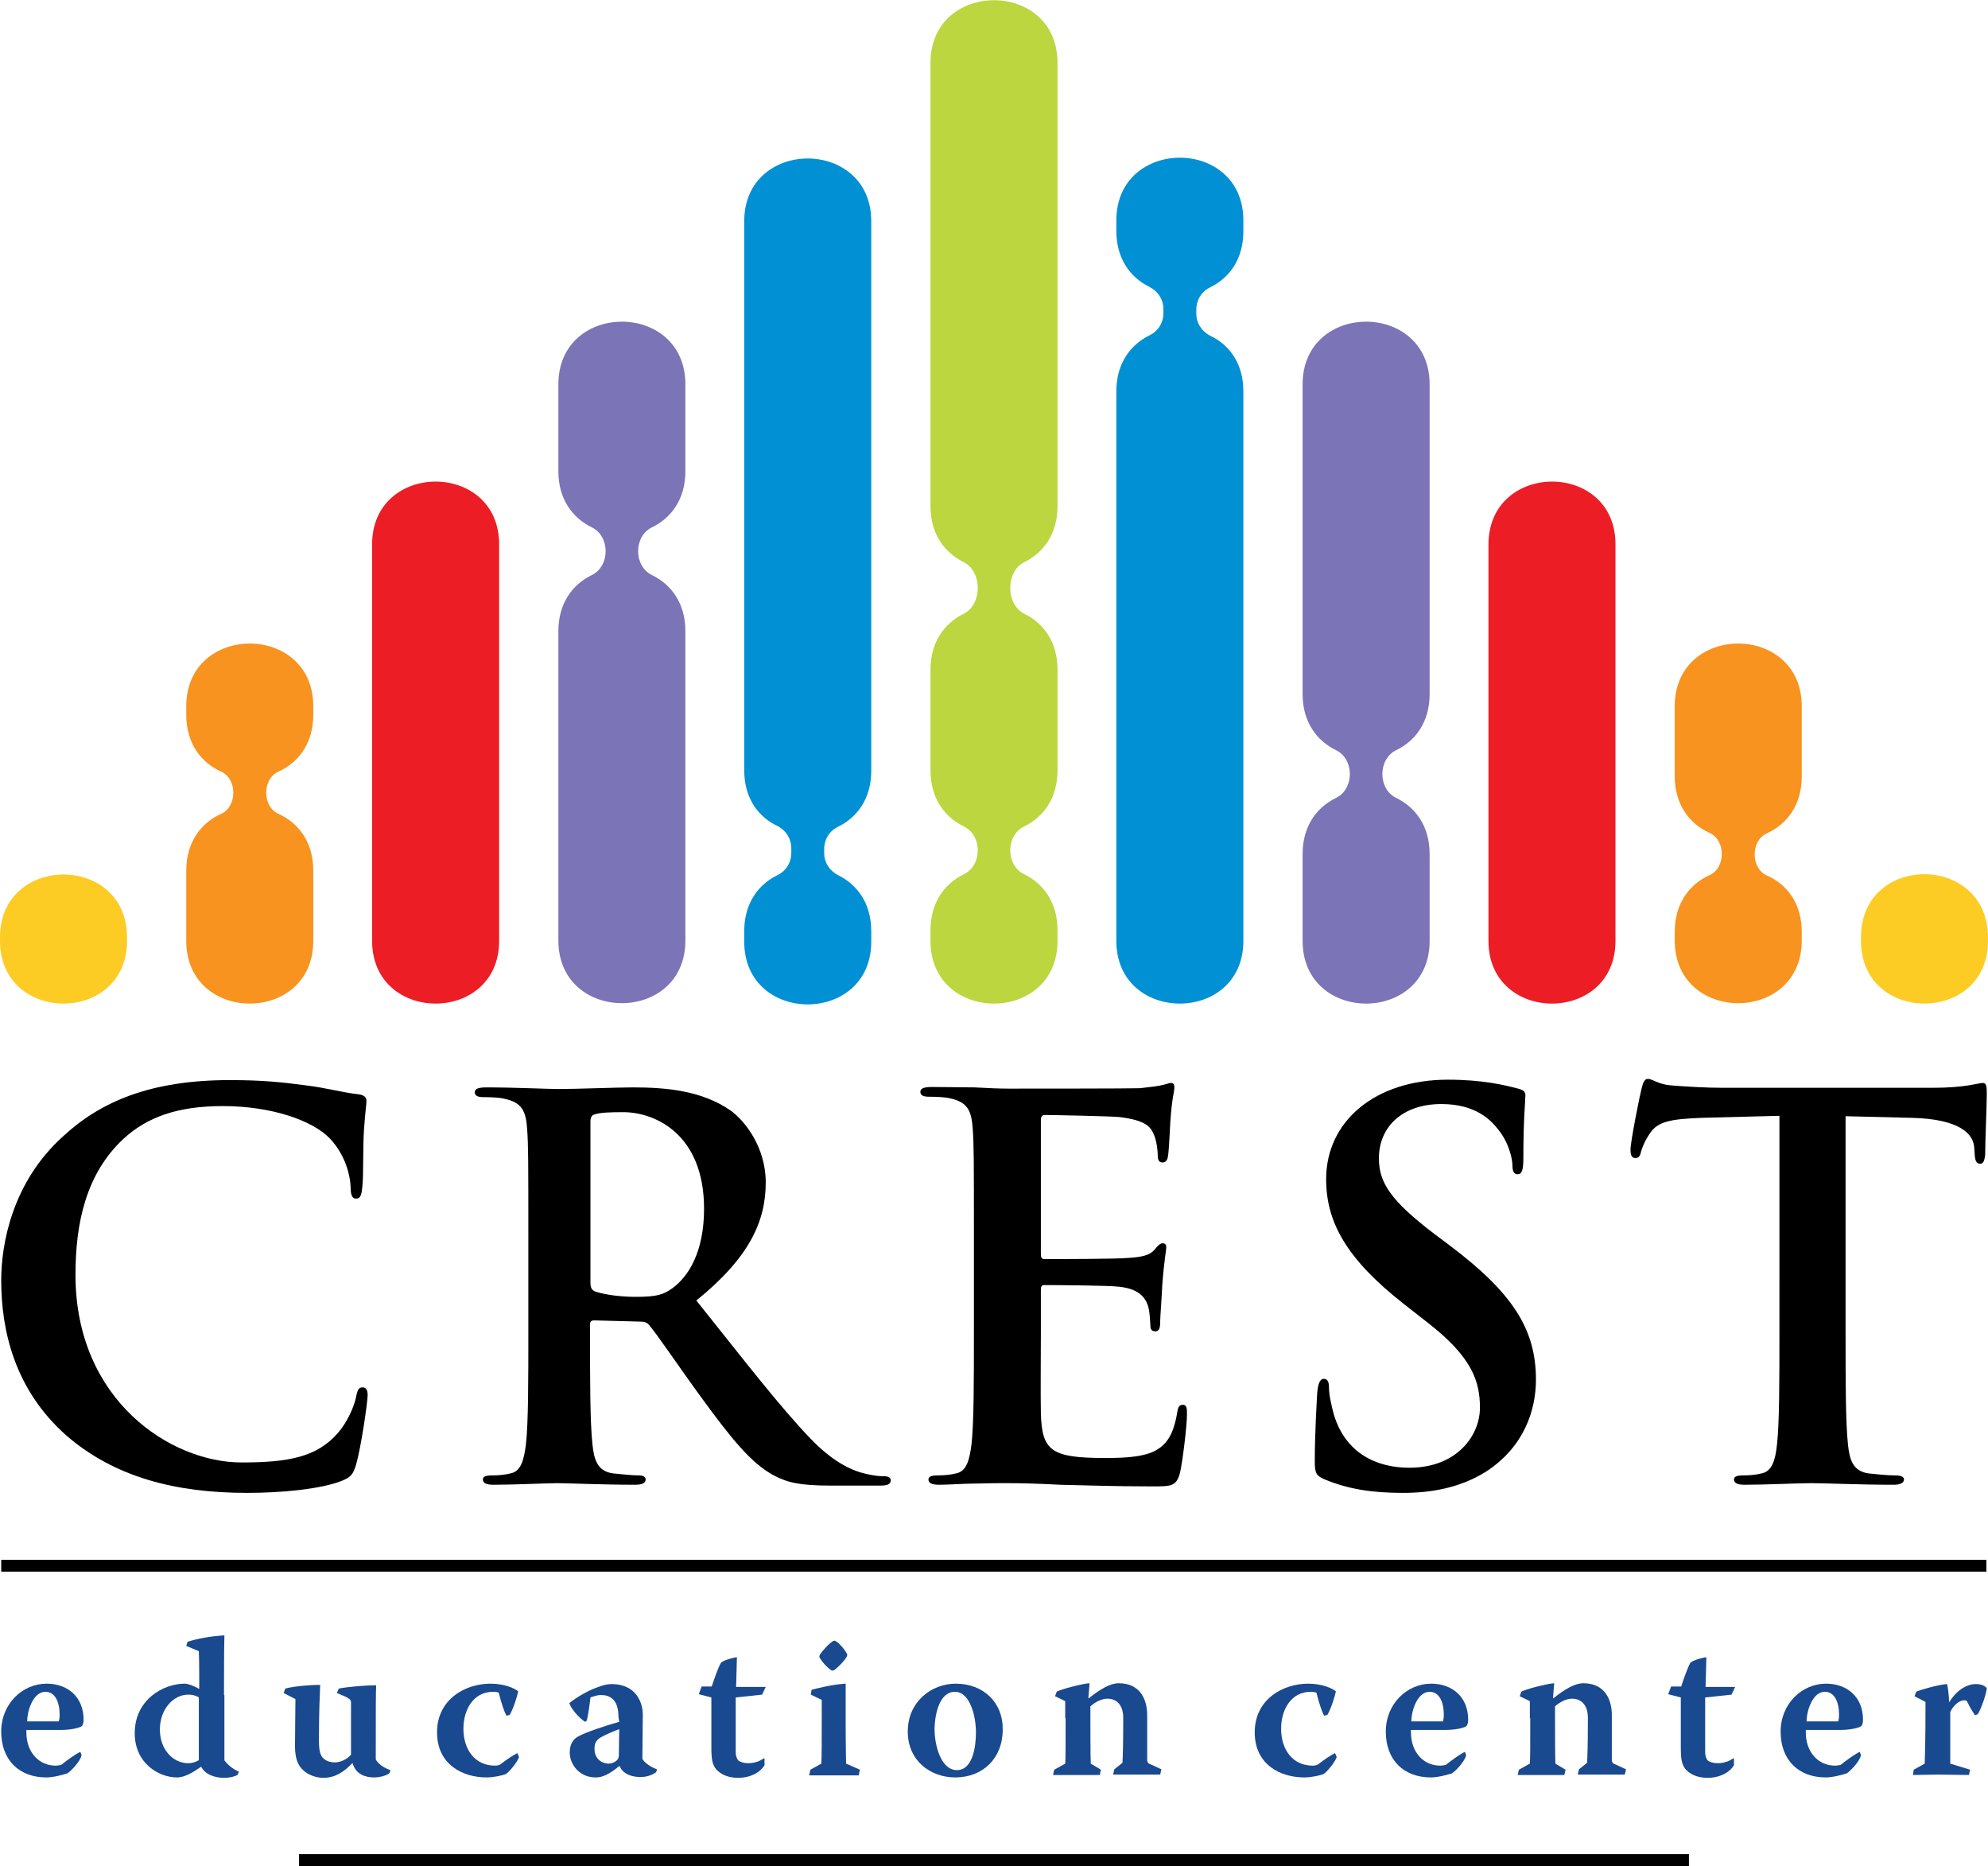 <?xml version="1.0" encoding="utf-8"?>
<!-- Generator: Adobe Illustrator 21.0.2, SVG Export Plug-In . SVG Version: 6.00 Build 0)  -->
<svg version="1.1" id="Layer_1" xmlns="http://www.w3.org/2000/svg" xmlns:xlink="http://www.w3.org/1999/xlink" x="0px" y="0px"
	 viewBox="0 0 489.9 459.8" style="enable-background:new 0 0 489.9 459.8;" xml:space="preserve">
<style type="text/css">
	.st0{fill-rule:evenodd;clip-rule:evenodd;fill:#BBD63E;}
	.st1{fill-rule:evenodd;clip-rule:evenodd;fill:#0090D3;}
	.st2{fill-rule:evenodd;clip-rule:evenodd;fill:#7B74B6;}
	.st3{fill-rule:evenodd;clip-rule:evenodd;fill:#EC1D25;}
	.st4{fill-rule:evenodd;clip-rule:evenodd;fill:#F7931E;}
	.st5{fill-rule:evenodd;clip-rule:evenodd;fill:#FCCC25;}
	.st6{fill:#19498F;}
	.st7{fill-rule:evenodd;clip-rule:evenodd;}
</style>
<g>
	<path d="M60.9,367.8c8.3,0,18.2-0.9,23.4-3c2.2-0.9,2.7-1.6,3.4-3.8c1.3-4.4,2.9-15.7,2.9-17.3c0-1-0.3-1.9-1.2-1.9
		c-1,0-1.3,0.5-1.7,2.6c-0.5,2.3-2.2,6.1-4.4,8.6c-5.2,6-12.2,7.3-23.8,7.3c-17.4,0-40.9-15.3-40.9-46.2c0-12.6,2.5-24.9,11.9-33.6
		c5.7-5.2,13.1-8,24.4-8c11.9,0,22.1,3.5,26.4,8c3.2,3.4,4.9,7.9,5.1,11.9c0,1.8,0.3,2.9,1.3,2.9c1.2,0,1.4-1,1.6-3
		c0.3-2.6,0.1-9.7,0.4-14c0.3-4.5,0.6-6.1,0.6-7.1c0-0.8-0.5-1.4-1.9-1.6c-3.9-0.4-8-1.6-13-2.2c-6-0.8-10.8-1.3-18.8-1.3
		c-19.3,0-31.7,5.2-41,13.8C3,291.2,0.3,306.5,0.3,315.4c0,12.6,3.4,27.1,16.1,38.3C28.2,363.9,43.2,367.8,60.9,367.8L60.9,367.8z"
		/>
	<path d="M130.2,328.3c0,11.9,0,22.2-0.6,27.6c-0.5,3.8-1.2,6.6-3.8,7.1c-1.2,0.3-2.7,0.5-4.7,0.5c-1.6,0-2.1,0.4-2.1,1
		c0,0.9,0.9,1.3,2.6,1.3c5.2,0,13.4-0.4,15.8-0.4c1.9,0,11.6,0.4,19.1,0.4c1.7,0,2.6-0.4,2.6-1.3c0-0.6-0.5-1-1.6-1
		c-1.6,0-4.4-0.3-6.4-0.5c-3.9-0.5-4.7-3.4-5.1-7.1c-0.6-5.5-0.6-15.7-0.6-27.8v-1.8c0-0.8,0.4-1,1-1l11.3,0.3
		c0.9,0,1.7,0.1,2.3,0.9c1.7,1.9,7.7,10.8,12.9,17.9c7.3,10,12.2,16.1,17.8,19.1c3.4,1.8,6.6,2.5,13.9,2.5H217
		c1.6,0,2.5-0.3,2.5-1.3c0-0.6-0.5-1-1.6-1c-1,0-2.2-0.1-3.6-0.4c-1.9-0.4-7.3-1.3-14.5-8.8c-7.7-8-16.6-19.6-28.2-34.1
		c13.1-10.6,17.1-19.5,17.1-29.1c0-8.7-5.2-15.3-8.8-17.8c-7-4.8-15.7-5.6-23.9-5.6c-4,0-13.9,0.4-18.3,0.4
		c-2.7,0-10.9-0.4-17.8-0.4c-1.9,0-2.9,0.3-2.9,1.2c0,0.9,0.8,1.2,2.2,1.2c1.8,0,4,0.1,5.1,0.4c4.3,0.9,5.3,3,5.6,7.4
		c0.3,4.2,0.3,7.8,0.3,27.5V328.3L130.2,328.3z M145.5,276.3c0-1,0.3-1.6,1.2-1.8c1.3-0.4,3.6-0.5,6.9-0.5c7.7,0,19.9,5.3,19.9,23.8
		c0,10.6-3.8,16.6-7.7,19.5c-2.3,1.7-4,2.2-9.2,2.2c-3.2,0-7.1-0.4-9.9-1.3c-0.9-0.4-1.2-0.9-1.2-2.3V276.3L145.5,276.3z"/>
	<path d="M240,328.3c0,11.9,0,22.2-0.6,27.6c-0.5,3.8-1.2,6.6-3.8,7.1c-1.2,0.3-2.7,0.5-4.7,0.5c-1.6,0-2.1,0.4-2.1,1
		c0,0.9,0.9,1.3,2.6,1.3c2.6,0,6-0.3,9-0.3c3.1-0.1,6-0.1,7.4-0.1c3.9,0,7.9,0.1,13.5,0.4c5.6,0.1,12.7,0.4,22.5,0.4
		c4.9,0,6.1,0,7-3.4c0.6-2.6,1.7-11.4,1.7-14.4c0-1.3,0-2.3-1-2.3c-0.9,0-1.2,0.5-1.4,1.9c-0.9,5.3-2.5,8-5.8,9.6
		c-3.4,1.6-8.8,1.6-12.2,1.6c-13.2,0-15.3-1.9-15.6-10.9c-0.1-3.8,0-15.7,0-20.1v-10.3c0-0.8,0.1-1.3,0.8-1.3c3.1,0,16,0.1,18.4,0.4
		c4.8,0.5,6.6,2.5,7.3,5.1c0.4,1.7,0.4,3.4,0.5,4.7c0,0.6,0.3,1.2,1.2,1.2c1.2,0,1.2-1.4,1.2-2.5c0-0.9,0.4-6.1,0.5-8.7
		c0.5-6.6,1-8.7,1-9.5c0-0.8-0.4-1-0.9-1c-0.6,0-1.2,0.6-2.1,1.7c-1.2,1.3-3.1,1.7-6.2,1.9c-3,0.3-17.9,0.3-20.8,0.3
		c-0.8,0-0.9-0.5-0.9-1.4V276c0-0.9,0.3-1.3,0.9-1.3c2.6,0,16.2,0.3,18.4,0.5c6.5,0.8,7.8,2.3,8.7,4.7c0.6,1.6,0.8,3.8,0.8,4.7
		c0,1.2,0.3,1.8,1.2,1.8c0.9,0,1.2-0.8,1.3-1.4c0.3-1.6,0.5-7.3,0.6-8.6c0.4-6,1-7.5,1-8.4c0-0.6-0.1-1.2-0.8-1.2
		c-0.6,0-1.4,0.4-2.1,0.5c-1,0.3-3.1,0.5-5.6,0.8c-2.5,0.1-28.3,0.1-32.5,0.1c-1.8,0-4.8-0.1-8.2-0.3c-3.2,0-7-0.1-10.5-0.1
		c-1.9,0-2.9,0.3-2.9,1.2c0,0.9,0.8,1.2,2.2,1.2c1.8,0,4,0.1,5.1,0.4c4.3,0.9,5.3,3,5.6,7.4c0.3,4.2,0.3,7.8,0.3,27.5V328.3
		L240,328.3z"/>
	<path d="M345.7,367.8c6.9,0,14.1-1.2,20.6-5.3c9.3-6.1,12.2-15.1,12.2-22.6c0-12.3-5.6-21.3-21.3-33.1l-3.6-2.7
		c-10.8-8.2-13.8-12.7-13.8-18.7c0-7.8,5.8-13.4,15.4-13.4c8.4,0,12.2,3.9,14.1,6.4c2.7,3.4,3.4,7.4,3.4,8.6c0,1.6,0.4,2.3,1.3,2.3
		c1,0,1.4-1,1.4-3.9c0-10.1,0.5-13.9,0.5-15.6c0-0.9-0.6-1.3-1.8-1.6c-3.4-0.9-8.8-2.2-17.3-2.2c-18,0-30,10.3-30,24.5
		c0,10.5,4.9,19.6,19.2,30.8l6,4.7c10.8,8.4,12.7,14.4,12.7,20.8c0,6.9-5.7,14.8-17.4,14.8c-8,0-15.7-3.5-18.6-13.1
		c-0.6-2.2-1.2-4.9-1.2-6.6c0-1-0.1-2.2-1.3-2.2c-1,0-1.4,1.4-1.6,3.4c-0.1,2.1-0.6,9.9-0.6,17c0,2.9,0.4,3.5,2.5,4.4
		C332.3,366.9,338.2,367.8,345.7,367.8L345.7,367.8z"/>
	<path d="M438.5,328.3c0,11.9,0,22.2-0.6,27.6c-0.4,3.8-1.2,6.6-3.8,7.1c-1.2,0.3-2.7,0.5-4.7,0.5c-1.6,0-2.1,0.4-2.1,1
		c0,0.9,0.9,1.3,2.6,1.3c5.2,0,13.4-0.4,16.4-0.4c3.6,0,11.8,0.4,20.4,0.4c1.4,0,2.5-0.4,2.5-1.3c0-0.6-0.6-1-2.1-1
		c-1.9,0-4.8-0.3-6.6-0.5c-3.9-0.5-4.7-3.4-5.1-7c-0.6-5.6-0.6-15.8-0.6-27.8v-53.2l16.4,0.4c11.6,0.3,15.1,3.9,15.3,7.3l0.1,1.4
		c0.1,1.9,0.4,2.6,1.4,2.6c0.8,0,1-0.8,1.2-2.1c0-3.4,0.4-12.3,0.4-15.1c0-1.9-0.1-2.7-1-2.7c-0.5,0-1.6,0.3-3.5,0.6
		c-1.9,0.3-4.8,0.6-9,0.6h-51.4c-4.3,0-9.2-0.3-13-0.6c-3.2-0.3-4.5-1.6-5.6-1.6c-0.8,0-1.2,0.8-1.6,2.5c-0.3,1-2.7,12.9-2.7,14.9
		c0,1.4,0.3,2.1,1.2,2.1c0.8,0,1.2-0.5,1.4-1.6c0.3-1,0.9-2.6,2.2-4.5c1.9-2.9,5.1-3.5,12.6-3.8l19.3-0.5V328.3L438.5,328.3z"/>
	<path class="st0" d="M229.3,124.7V15.5c0-20.6,31.3-20.6,31.3,0v109.2c0,6.9-3.5,11.5-8.2,13.8c-4.6,2.3-4.6,10.4,0,12.7
		c4.7,2.3,8.2,6.9,8.2,13.8v24.8c0,6.9-3.5,11.5-8.2,13.8c-4.6,2.2-4.6,9.6,0,11.8c4.7,2.3,8.2,6.9,8.2,13.8v2.6
		c0,20.6-31.3,20.6-31.3,0v-2.6c0-6.9,3.5-11.5,8.2-13.8c4.6-2.2,4.6-9.6,0-11.8c-4.7-2.3-8.2-6.9-8.2-13.8V165
		c0-6.9,3.5-11.5,8.2-13.8c4.6-2.3,4.6-10.4,0-12.7C232.8,136.2,229.3,131.6,229.3,124.7L229.3,124.7z"/>
	<path class="st1" d="M183.4,189.8V54.5c0-20.6,31.3-20.6,31.3,0v135.4c0,6.9-3.5,11.5-8.2,13.8c-2.1,1-3.4,3.1-3.4,5.5v0.9
		c0,2.4,1.3,4.4,3.4,5.5c4.7,2.3,8.2,6.9,8.2,13.8v2.6c0,20.6-31.3,20.6-31.3,0v-2.6c0-6.9,3.5-11.5,8.2-13.8c2.1-1,3.4-3.1,3.4-5.5
		V209c0-2.4-1.3-4.4-3.4-5.5C186.9,201.3,183.4,196.7,183.4,189.8L183.4,189.8z"/>
	<path class="st2" d="M137.6,116.1V94.7c0-20.6,31.3-20.6,31.3,0v21.4c0,6.9-3.5,11.5-8.2,13.8c-4.6,2.2-4.6,9.6,0,11.8
		c4.7,2.3,8.2,6.9,8.2,13.8v76.2c0,20.6-31.3,20.6-31.3,0v-76.2c0-6.9,3.5-11.5,8.2-13.8c4.6-2.2,4.6-9.6,0-11.8
		C141.1,127.6,137.6,123,137.6,116.1L137.6,116.1z"/>
	<path class="st3" d="M91.7,231.8v-97.7c0-20.6,31.3-20.6,31.3,0v97.7C123,252.4,91.7,252.4,91.7,231.8L91.7,231.8z"/>
	<path class="st4" d="M45.9,176.1V174c0-20.6,31.3-20.6,31.3,0v2.1c0,7.1-3.7,11.8-8.6,14c-4,1.8-4,8.6,0,10.4
		c4.9,2.2,8.6,6.9,8.6,14v17.3c0,20.6-31.3,20.6-31.3,0v-17.3c0-7.1,3.7-11.8,8.6-14c4-1.8,4-8.6,0-10.4
		C49.6,187.9,45.9,183.2,45.9,176.1L45.9,176.1z"/>
	<path class="st5" d="M0,231.8l0-0.9c0-20.6,31.3-20.6,31.3,0l0,0.9C31.3,252.4,0,252.4,0,231.8L0,231.8z"/>
	<path class="st1" d="M306.4,96.4v135.4c0,20.6-31.3,20.6-31.3,0V96.4c0-6.9,3.5-11.5,8.2-13.8c2.1-1,3.4-3.1,3.4-5.5v-0.9
		c0-2.4-1.3-4.4-3.4-5.5c-4.7-2.3-8.2-6.9-8.2-13.8v-2.6c0-20.6,31.3-20.6,31.3,0V57c0,6.9-3.5,11.5-8.2,13.8
		c-2.1,1-3.4,3.1-3.4,5.5v0.9c0,2.4,1.3,4.4,3.4,5.5C302.9,84.9,306.4,89.5,306.4,96.4L306.4,96.4z"/>
	<path class="st2" d="M352.3,210.4v21.4c0,20.6-31.3,20.6-31.3,0v-21.4c0-6.9,3.5-11.5,8.2-13.8c4.6-2.2,4.6-9.6,0-11.8
		c-4.7-2.3-8.2-6.9-8.2-13.8V94.7c0-20.6,31.3-20.6,31.3,0V171c0,6.9-3.5,11.5-8.2,13.8c-4.6,2.2-4.6,9.6,0,11.8
		C348.8,198.9,352.3,203.5,352.3,210.4L352.3,210.4z"/>
	<path class="st3" d="M398.1,134.1v97.7c0,20.6-31.3,20.6-31.3,0v-97.7C366.9,113.5,398.1,113.5,398.1,134.1L398.1,134.1z"/>
	<path class="st4" d="M444,229.6v2.1c0,20.6-31.3,20.6-31.3,0v-2.1c0-7.1,3.7-11.8,8.6-14c4-1.8,4-8.6,0-10.4
		c-4.9-2.2-8.6-6.9-8.6-14V174c0-20.6,31.3-20.6,31.3,0v17.3c0,7.1-3.7,11.8-8.6,14c-4,1.8-4,8.6,0,10.4
		C440.3,217.8,444,222.5,444,229.6L444,229.6z"/>
	<path class="st5" d="M489.9,230.9l0,0.9c0,20.6-31.3,20.6-31.3,0l0-0.9C458.6,210.2,489.8,210.2,489.9,230.9L489.9,230.9z"/>
	<path class="st6" d="M15,426.2c2.8,0,4.7-0.6,5.1-0.9c0.3-0.2,0.5-0.8,0.5-1.6c0-5.7-4-8.9-9.1-8.9c-6,0-11.2,5-11.2,11.8
		c0,7.1,4.5,11.3,11.1,11.3c1.9,0,4.2-0.7,5.2-1c0.8-0.5,3.2-2.9,3.5-4.5l-0.3-0.8c-1.1,0.5-3.2,2-4.7,3.2c-0.4,0.1-0.9,0.2-1.4,0.2
		c-4.1,0-7.2-3.3-7.2-8.2c0-0.2,0-0.4,0-0.6H15L15,426.2z M6.7,424.1c0-2.7,1.5-7.3,4.5-7.3c2.3,0,3.5,2.4,3.5,5.7
		c0,0.6-0.1,1.2-0.2,1.6H6.7L6.7,424.1z"/>
	<path class="st6" d="M55.2,417.6c0-5.3,0-10.6,0.1-14.7c-3.5,0.2-7.1,0.9-9.1,1.6l-0.3,1l3.1,1.3c0.1,2.6,0.1,6.3,0.1,9.3l0,0
		c-1.4-0.8-2.8-1.3-3.6-1.3c-5.2,0-12.3,3.9-12.3,12.2c0,7.4,5.9,10.9,10.4,10.9c2.5,0,5.1-2.1,5.9-2.6l0.1,0
		c0.9,1.8,3.2,2.7,5.6,2.7c1.6,0,2.8-0.4,3.3-0.7l0.4-0.8c-0.9-0.4-2.4-1.2-3.6-2.8V417.6L55.2,417.6z M49.1,433.6
		c-1,0.6-1.9,0.8-2.7,0.8c-3.8,0-7-3.4-7-8.3c0-5.1,3.4-8.6,7-8.6c0.9,0,1.9,0.2,2.6,0.7V433.6L49.1,433.6z"/>
	<path class="st6" d="M72.8,418.6c0,3.1-0.1,8-0.1,11.6c0,2.8,0.6,4.7,2.1,6c1.2,1.1,3.1,1.8,4.9,1.8c3,0,5.2-1.6,7.1-3.6h0.1
		c0.8,2.8,3.2,3.5,5.3,3.5c1.6,0,3.4-0.6,3.8-1.1l0.2-0.7c-0.9-0.3-2.7-1.1-3.6-2.6c0-12.8,0-16.1,0.1-18.3c-2.8,0-7.1,0.4-9.2,0.8
		l-0.5,1.1c3,1.2,3.4,1.5,3.5,2.2v13c-1.1,1.3-2.8,1.9-4,1.9c-1.4,0-2.4-0.5-3.1-1.3c-0.5-0.7-0.8-1.8-0.8-3.9
		c0-7.4,0.2-11.2,0.3-13.9c-3,0-6.7,0.4-8.6,0.9l-0.4,1.1L72.8,418.6L72.8,418.6z"/>
	<path class="st6" d="M107.7,426.8c0,8,6.4,11.1,12.2,11.1c1.8,0,3.9-0.5,4.7-0.8c0.9-0.5,2.9-3,3.3-4.2l-0.4-1
		c-1,0.5-2.7,1.6-4.2,2.8c-0.4,0.2-0.8,0.3-1.3,0.3c-5,0-7.8-4-7.8-9.1c0-4.6,2.4-9.1,7.3-9.1c0.7,0,1.1,0.1,1.4,0.2
		c0.6,2.5,1.4,4.8,1.9,5.7l0.8-0.2c0.9-1.5,1.9-4.7,2.1-5.8c-0.9-0.8-3.5-1.9-6.8-1.9C114.7,414.8,107.7,418.6,107.7,426.8
		L107.7,426.8L107.7,426.8z"/>
	<path class="st6" d="M152.6,424.2c-3.3,0.9-8.6,2.7-10.1,3.6c-1.3,0.7-2.1,1.9-2.1,4c0,2.7,2.2,6.1,6.4,6.1c1.7,0,3.4-0.8,5.8-2.8
		h0.1c0.4,1.1,1.8,2.7,5.2,2.7c1.9,0,3.3-0.8,3.8-1.2l0.2-0.7c-1.5-0.5-3.2-1.7-3.6-2.6c0-3.2,0.1-7.4,0.1-10.9c0-3-1.7-7.5-7.7-7.5
		c-1.1,0-2.2,0.3-3.5,0.8c-2.3,0.8-5.2,2.5-6.9,3.9c0.7,2.1,3.4,4.4,3.9,4.6l0.4-0.3c0.3-1.1,0.7-3.8,0.9-5.7
		c0.6-0.2,1.6-0.6,2.6-0.6c2.1,0,4.3,1,4.3,5.3L152.6,424.2L152.6,424.2z M146.5,430.8c0-1.3,0.4-2.1,1.6-2.8c1.2-0.7,3.2-1.5,4.5-2
		l-0.1,6.5c0,0.4-0.1,0.8-0.4,1.1c-0.6,0.6-1.4,0.9-2.1,0.9C148.6,434.5,146.5,433.6,146.5,430.8L146.5,430.8L146.5,430.8z"/>
	<path class="st6" d="M181.4,415.5l0.2-7.2c-0.6,0-3,0.6-3.9,1.3c-0.7,1.1-1.9,4.6-2.3,5.9h-2.5l-0.7,1.9l3.1,0.8v12.4
		c0,3,0.3,4.1,1.1,5.2c1.2,1.4,3.1,2.2,5.5,2.2c3,0,5.4-1.3,6.5-3.1l0-1.7l-0.2,0c-0.8,0.6-2.1,1.2-3.9,1.2c-1,0-1.9-0.3-2.4-0.7
		c-0.2-0.3-0.6-0.9-0.6-2.1c0-5.7,0-10.4,0-13.4l6.5-0.7l0.9-1.9H181.4L181.4,415.5z"/>
	<path class="st6" d="M205.3,404.3c-1,0.6-2.4,2.1-3.3,3.4l-0.1,0.5c0.5,1.1,2,2.7,3.1,3.4l0.5-0.1c0.8-0.5,2.6-2.3,3.2-3.4l0.1-0.5
		c-0.6-1.2-2.2-3.1-3.1-3.4L205.3,404.3L205.3,404.3z M199.8,417.5l2.7,1.3v6.1c0,3.9,0,7.9-0.1,9.6l-2.7,1.5l-0.3,1.4c2,0,4,0,6,0
		c2.2,0,4.1,0,6.2,0l0.3-1.4l-3.4-1.5c0-1.2-0.1-3.9-0.1-9.5v-10.2c-3.5,0.2-7.6,1.3-8.4,1.5L199.8,417.5L199.8,417.5z"/>
	<path class="st6" d="M235.5,414.8c-5.9,0-11.8,4.4-11.8,11.8c0,7.2,5.6,11.3,11.7,11.3c6.8,0,11.7-4.7,11.7-11.8
		C247.2,419.5,242.4,414.8,235.5,414.8L235.5,414.8L235.5,414.8z M235.3,416.8c3.7,0,5.2,5.9,5.2,10c0,3.6-0.8,9.3-4.7,9.3
		c-3.8,0-5.5-5.8-5.5-10.2C230.4,421.8,231.7,416.8,235.3,416.8L235.3,416.8L235.3,416.8z"/>
	<path class="st6" d="M262.6,423.3c0,5.8,0,10.6-0.1,11.2l-2.7,1.5l-0.3,1.3c2,0,4,0,6.1,0c1.8,0,3.7,0,5.4,0l0.3-1.3l-2.5-1.5
		c-0.1-0.9-0.1-10.3-0.1-14.1c1.2-1.1,2.8-1.9,4.2-1.9c2.3,0,3.9,1.6,3.9,4.7c0,6.3-0.1,9.7-0.2,11.1l-2,1.6l-0.3,1.3
		c1.8,0,3.6,0,5.3,0c2.2,0,4.3,0,6.3,0l0.3-1.3l-2.6-1.2c-0.6-0.2-0.9-0.5-0.9-1.1v-11.1c0-3.6-1.6-7.8-7-7.8
		c-2.1,0-4.5,1.4-7.4,3.7l-0.1,0l0.3-3.7c-1.3,0-7.3,1.5-8.1,2.1l-0.4,1.1l2.5,1.2V423.3L262.6,423.3z"/>
	<path class="st6" d="M309.2,426.8c0,8,6.4,11.1,12.2,11.1c1.8,0,3.9-0.5,4.7-0.8c0.9-0.5,2.9-3,3.3-4.2l-0.4-1
		c-1,0.5-2.7,1.6-4.2,2.8c-0.4,0.2-0.8,0.3-1.3,0.3c-5,0-7.8-4-7.8-9.1c0-4.6,2.4-9.1,7.3-9.1c0.7,0,1.1,0.1,1.4,0.2
		c0.6,2.5,1.4,4.8,1.9,5.7l0.8-0.2c0.9-1.5,1.9-4.7,2.1-5.8c-0.9-0.8-3.5-1.9-6.8-1.9C316.2,414.8,309.2,418.6,309.2,426.8
		L309.2,426.8L309.2,426.8z"/>
	<path class="st6" d="M356.2,426.2c2.8,0,4.7-0.6,5.1-0.9c0.3-0.2,0.5-0.8,0.5-1.6c0-5.7-4-8.9-9.1-8.9c-6,0-11.2,5-11.2,11.8
		c0,7.1,4.5,11.3,11.1,11.3c1.9,0,4.2-0.7,5.2-1c0.8-0.5,3.2-2.9,3.5-4.5l-0.3-0.8c-1.1,0.5-3.2,2-4.7,3.2c-0.4,0.1-0.9,0.2-1.4,0.2
		c-4.1,0-7.2-3.3-7.2-8.2c0-0.2,0-0.4,0-0.6H356.2L356.2,426.2z M347.8,424.1c0-2.7,1.5-7.3,4.5-7.3c2.3,0,3.5,2.4,3.5,5.7
		c0,0.6-0.1,1.2-0.2,1.6H347.8L347.8,424.1z"/>
	<path class="st6" d="M377.1,423.3c0,5.8,0,10.6-0.1,11.2l-2.7,1.5l-0.3,1.3c2,0,4,0,6.1,0c1.8,0,3.7,0,5.4,0l0.3-1.3l-2.5-1.5
		c-0.1-0.9-0.1-10.3-0.1-14.1c1.2-1.1,2.8-1.9,4.2-1.9c2.3,0,3.9,1.6,3.9,4.7c0,6.3-0.1,9.7-0.2,11.1l-2,1.6l-0.3,1.3
		c1.8,0,3.6,0,5.3,0c2.2,0,4.3,0,6.3,0l0.3-1.3l-2.6-1.2c-0.6-0.2-0.9-0.5-0.9-1.1v-11.1c0-3.6-1.6-7.8-7-7.8
		c-2.1,0-4.5,1.4-7.4,3.7l-0.1,0l0.3-3.7c-1.3,0-7.3,1.5-8.1,2.1l-0.4,1.1l2.5,1.2V423.3L377.1,423.3z"/>
	<path class="st6" d="M420.3,415.5l0.2-7.2c-0.6,0-3,0.6-3.9,1.3c-0.7,1.1-1.9,4.6-2.3,5.9h-2.5l-0.7,1.9l3.1,0.8v12.4
		c0,3,0.3,4.1,1.1,5.2c1.2,1.4,3.1,2.2,5.5,2.2c3,0,5.4-1.3,6.5-3.1l0-1.7l-0.2,0c-0.8,0.6-2.1,1.2-3.9,1.2c-1,0-1.9-0.3-2.4-0.7
		c-0.2-0.3-0.6-0.9-0.6-2.1c0-5.7,0-10.4,0-13.4l6.5-0.7l0.9-1.9H420.3L420.3,415.5z"/>
	<path class="st6" d="M453.5,426.2c2.8,0,4.7-0.6,5.1-0.9c0.3-0.2,0.5-0.8,0.5-1.6c0-5.7-4-8.9-9.1-8.9c-6,0-11.2,5-11.2,11.8
		c0,7.1,4.5,11.3,11.1,11.3c1.9,0,4.2-0.7,5.2-1c0.8-0.5,3.2-2.9,3.5-4.5l-0.3-0.8c-1.1,0.5-3.2,2-4.7,3.2c-0.4,0.1-0.9,0.2-1.4,0.2
		c-4.1,0-7.2-3.3-7.2-8.2c0-0.2,0-0.4,0-0.6H453.5L453.5,426.2z M445.2,424.1c0-2.7,1.5-7.3,4.5-7.3c2.3,0,3.5,2.4,3.5,5.7
		c0,0.6-0.1,1.2-0.2,1.6H445.2L445.2,424.1z"/>
	<path class="st6" d="M471.8,417.9l2.7,1.4c0,2.1,0,10.2-0.2,15.2l-2.7,1.5l-0.2,1.3c1.9,0,4-0.1,6-0.1c2.7,0,5.3,0.1,7.8,0.1
		l0.3-1.3l-4.9-1.5v-12.7c0.7-1.6,2.2-2.9,3.4-2.9c0.3,0,0.5,0,0.7,0.2c0.9,1.9,1.5,2.7,2,3.5l0.7-0.3c0.9-1.5,2.1-5,2.2-6.4
		c-0.5-0.6-1.4-1-2.7-1c-2.3,0-4.8,1.6-6.5,4.4h-0.1c0-1-0.2-3.4-0.5-4.4c-2,0.1-6.9,1.5-7.6,1.9L471.8,417.9L471.8,417.9z"/>
	<polygon class="st7" points="0.3,384.3 489.5,384.3 489.5,387.2 0.3,387.2 0.3,384.3 	"/>
	<polygon class="st7" points="73.7,456.8 416.2,456.8 416.2,459.8 73.7,459.8 73.7,456.8 	"/>
</g>
</svg>
